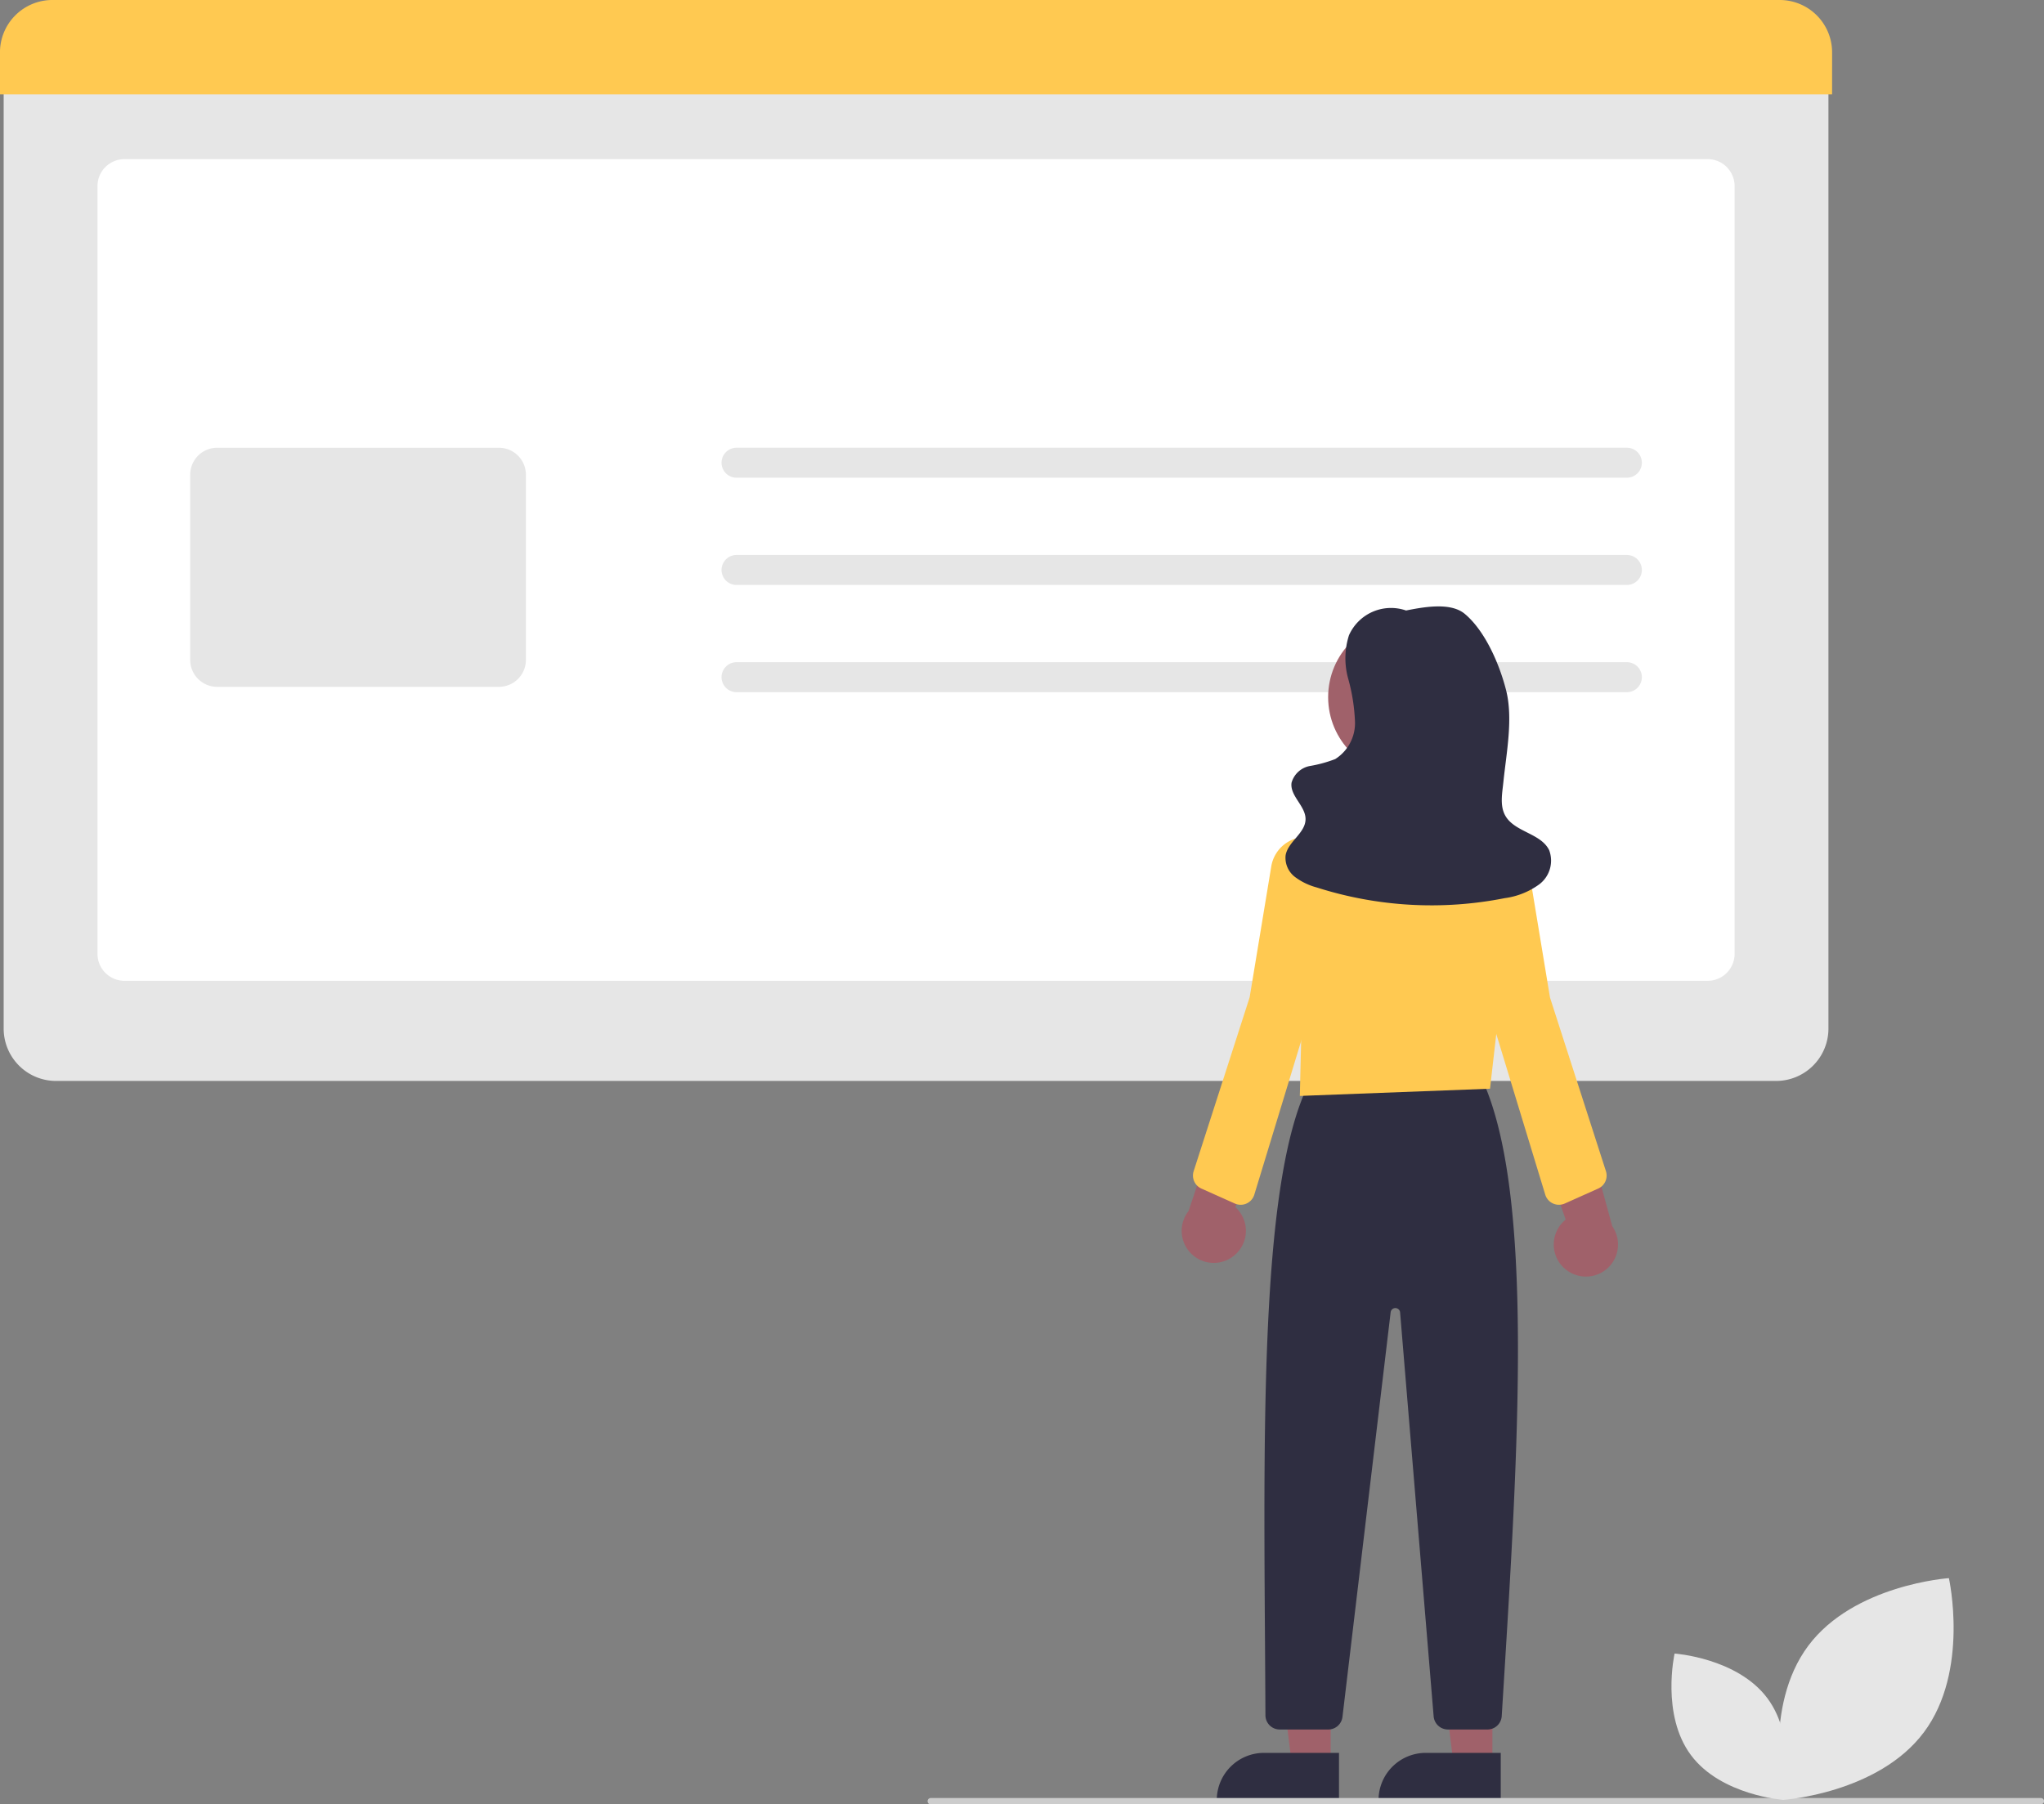 <svg xmlns="http://www.w3.org/2000/svg" width="224.022" height="197.811" viewBox="0 0 224.022 197.811">
  <rect x="0" y="0" width="224.022" height="197.811" fill="#808080" stroke="none"/>
  <g id="Group_686" data-name="Group 686" transform="translate(0)">
    <path id="Path_1109" data-name="Path 1109" d="M473.182,296.108H284.659a5.742,5.742,0,0,1-5.736-5.736v-106.3H478.918v106.3A5.742,5.742,0,0,1,473.182,296.108Z" transform="translate(-278.521 -177.607)" fill="#e6e6e6"/>
    <path id="Path_1110" data-name="Path 1110" d="M484.979,305.733H311.461a2.958,2.958,0,0,1-2.955-2.955V218.61a2.958,2.958,0,0,1,2.955-2.955H484.979a2.958,2.958,0,0,1,2.955,2.955v84.169A2.958,2.958,0,0,1,484.979,305.733Z" transform="translate(-297.821 -198.21)" fill="#fff"/>
    <path id="Path_1111" data-name="Path 1111" d="M478.566,175.812h-200.8v-4.605a5.742,5.742,0,0,1,5.736-5.736H472.831a5.742,5.742,0,0,1,5.736,5.736Z" transform="translate(-277.769 -165.471)" fill="#ffc951"/>
    <path id="Path_1112" data-name="Path 1112" d="M371.573,332.885H340.689a2.958,2.958,0,0,1-2.955-2.955v-20.3a2.958,2.958,0,0,1,2.955-2.955h30.884a2.958,2.958,0,0,1,2.955,2.955v20.3A2.958,2.958,0,0,1,371.573,332.885Z" transform="translate(-316.889 -257.589)" fill="#e6e6e6"/>
    <path id="Path_1113" data-name="Path 1113" d="M604.5,309.96h-97.58a1.643,1.643,0,1,1,0-3.287H604.5a1.643,1.643,0,0,1,0,3.287Z" transform="translate(-426.195 -257.59)" fill="#e6e6e6"/>
    <path id="Path_1114" data-name="Path 1114" d="M604.5,343.781h-97.58a1.643,1.643,0,0,1,0-3.287H604.5a1.643,1.643,0,0,1,0,3.287Z" transform="translate(-426.195 -279.654)" fill="#e6e6e6"/>
    <path id="Path_1115" data-name="Path 1115" d="M604.5,377.6h-97.58a1.643,1.643,0,1,1,0-3.287H604.5a1.643,1.643,0,0,1,0,3.287Z" transform="translate(-426.195 -301.719)" fill="#e6e6e6"/>
    <path id="Path_1116" data-name="Path 1116" d="M407.745,525.461h-4.262l-2.027-16.438h6.29Z" transform="translate(-261.905 -332.081)" fill="#a0616a"/>
    <path id="Path_1117" data-name="Path 1117" d="M388.819,552.808h8.219v5.175H383.644A5.175,5.175,0,0,1,388.819,552.808Z" transform="translate(-250.285 -360.646)" fill="#2f2e41"/>
    <path id="Path_1118" data-name="Path 1118" d="M458.745,525.461h-4.262l-2.027-16.438h6.29Z" transform="translate(-295.177 -332.081)" fill="#a0616a"/>
    <path id="Path_1119" data-name="Path 1119" d="M439.819,552.808h8.219v5.175H434.644A5.175,5.175,0,0,1,439.819,552.808Z" transform="translate(-283.556 -360.646)" fill="#2f2e41"/>
    <path id="Path_1120" data-name="Path 1120" d="M700.879,577h-4.338a1.574,1.574,0,0,1-1.559-1.435l-3.677-44.285a.521.521,0,0,0-1.037-.018l-5.28,44.359A1.565,1.565,0,0,1,683.435,577h-5.327a1.566,1.566,0,0,1-1.563-1.556c-.012-2.786-.031-5.593-.05-8.4-.169-25-.344-50.853,4.876-60.981l.048-.092,18.838-.322.047.1c5.7,12.455,3.97,40.279,2.3,67.187l-.161,2.593A1.567,1.567,0,0,1,700.879,577Z" transform="translate(-537.854 -387.401)" fill="#2f2e41"/>
    <circle id="Ellipse_174" data-name="Ellipse 174" cx="8.538" cy="8.538" r="8.538" transform="translate(145.564 67.89)" fill="#a0616a"/>
    <path id="Path_1121" data-name="Path 1121" d="M684.29,450.115l.235-9.789-1.694-7.638a12.311,12.311,0,0,1,2.738-10.817,12.124,12.124,0,0,1,10.157-4.211h0l.37.031a12.174,12.174,0,0,1,8.388,4.487,12.316,12.316,0,0,1,2.7,9.237l-2.049,17.908Z" transform="translate(-541.829 -329.972)" fill="#ffc951"/>
    <path id="Path_1122" data-name="Path 1122" d="M656.044,530.014a3.5,3.5,0,0,0,.183-5.357l4.807-11.454-6.344,1.192L651.1,525.089a3.514,3.514,0,0,0,4.946,4.925Z" transform="translate(-520.836 -392.327)" fill="#a0616a"/>
    <path id="Path_1123" data-name="Path 1123" d="M763.522,533.482a3.5,3.5,0,0,1,.122-5.359L759.5,516.414l6.266,1.55,2.978,10.881a3.514,3.514,0,0,1-5.218,4.636Z" transform="translate(-592.042 -394.422)" fill="#a0616a"/>
    <path id="Path_1124" data-name="Path 1124" d="M659.128,469.744a1.566,1.566,0,0,1-.64-.137l-3.657-1.638a1.562,1.562,0,0,1-.85-1.907l6.135-19.056,2.371-14.356a3.855,3.855,0,1,1,7.557,1.507l-3.6,15.4-5.817,19.082a1.563,1.563,0,0,1-1.5,1.108Z" transform="translate(-523.156 -337.67)" fill="#ffc951"/>
    <path id="Path_1125" data-name="Path 1125" d="M748.612,469.745a1.563,1.563,0,0,1-1.5-1.108L741.3,449.565,737.7,434.158a3.855,3.855,0,1,1,7.557-1.507l2.377,14.381,6.129,19.031a1.562,1.562,0,0,1-.85,1.907l-3.657,1.638A1.565,1.565,0,0,1,748.612,469.745Z" transform="translate(-577.753 -337.671)" fill="#ffc951"/>
    <path id="Path_1126" data-name="Path 1126" d="M696.456,357.224a5.042,5.042,0,0,0-6.43,2.653,8.321,8.321,0,0,0-.086,4.756,20.428,20.428,0,0,1,.747,4.756,4.659,4.659,0,0,1-2.17,4.06,14.4,14.4,0,0,1-2.774.759,2.57,2.57,0,0,0-2.011,1.838c-.2,1.441,1.546,2.538,1.535,3.993-.012,1.541-1.938,2.457-2.188,3.978a2.64,2.64,0,0,0,1.018,2.346,6.919,6.919,0,0,0,2.393,1.159,41.3,41.3,0,0,0,20.6,1.174,8.263,8.263,0,0,0,3.822-1.538,3.255,3.255,0,0,0,1.055-3.722c-.912-1.872-3.808-1.978-4.817-3.8-.605-1.092-.327-2.434-.2-3.676.329-3.209,1.089-6.957.291-10.083-.72-2.824-2.284-6.473-4.519-8.343-1.6-1.342-4.665-.73-6.715-.317Z" transform="translate(-542.179 -290.234)" fill="#2f2e41"/>
    <path id="Path_1127" data-name="Path 1127" d="M692.243,733.224H570.579a.348.348,0,0,1,0-.7H692.243a.348.348,0,1,1,0,.7Z" transform="translate(-468.567 -535.413)" fill="#ccc"/>
    <path id="Path_1128" data-name="Path 1128" d="M854.474,680.06c-5.012,6.713-15.417,7.419-15.417,7.419s-2.278-10.177,2.734-16.89,15.417-7.419,15.417-7.419S859.486,673.347,854.474,680.06Z" transform="translate(-643.609 -490.164)" fill="#e6e6e6"/>
    <path id="Path_1129" data-name="Path 1129" d="M806.9,698.1c3.308,4.43,10.173,4.9,10.173,4.9s1.5-6.715-1.8-11.145-10.173-4.9-10.173-4.9S803.588,693.671,806.9,698.1Z" transform="translate(-621.565 -505.681)" fill="#e6e6e6"/>
  </g>
</svg>
